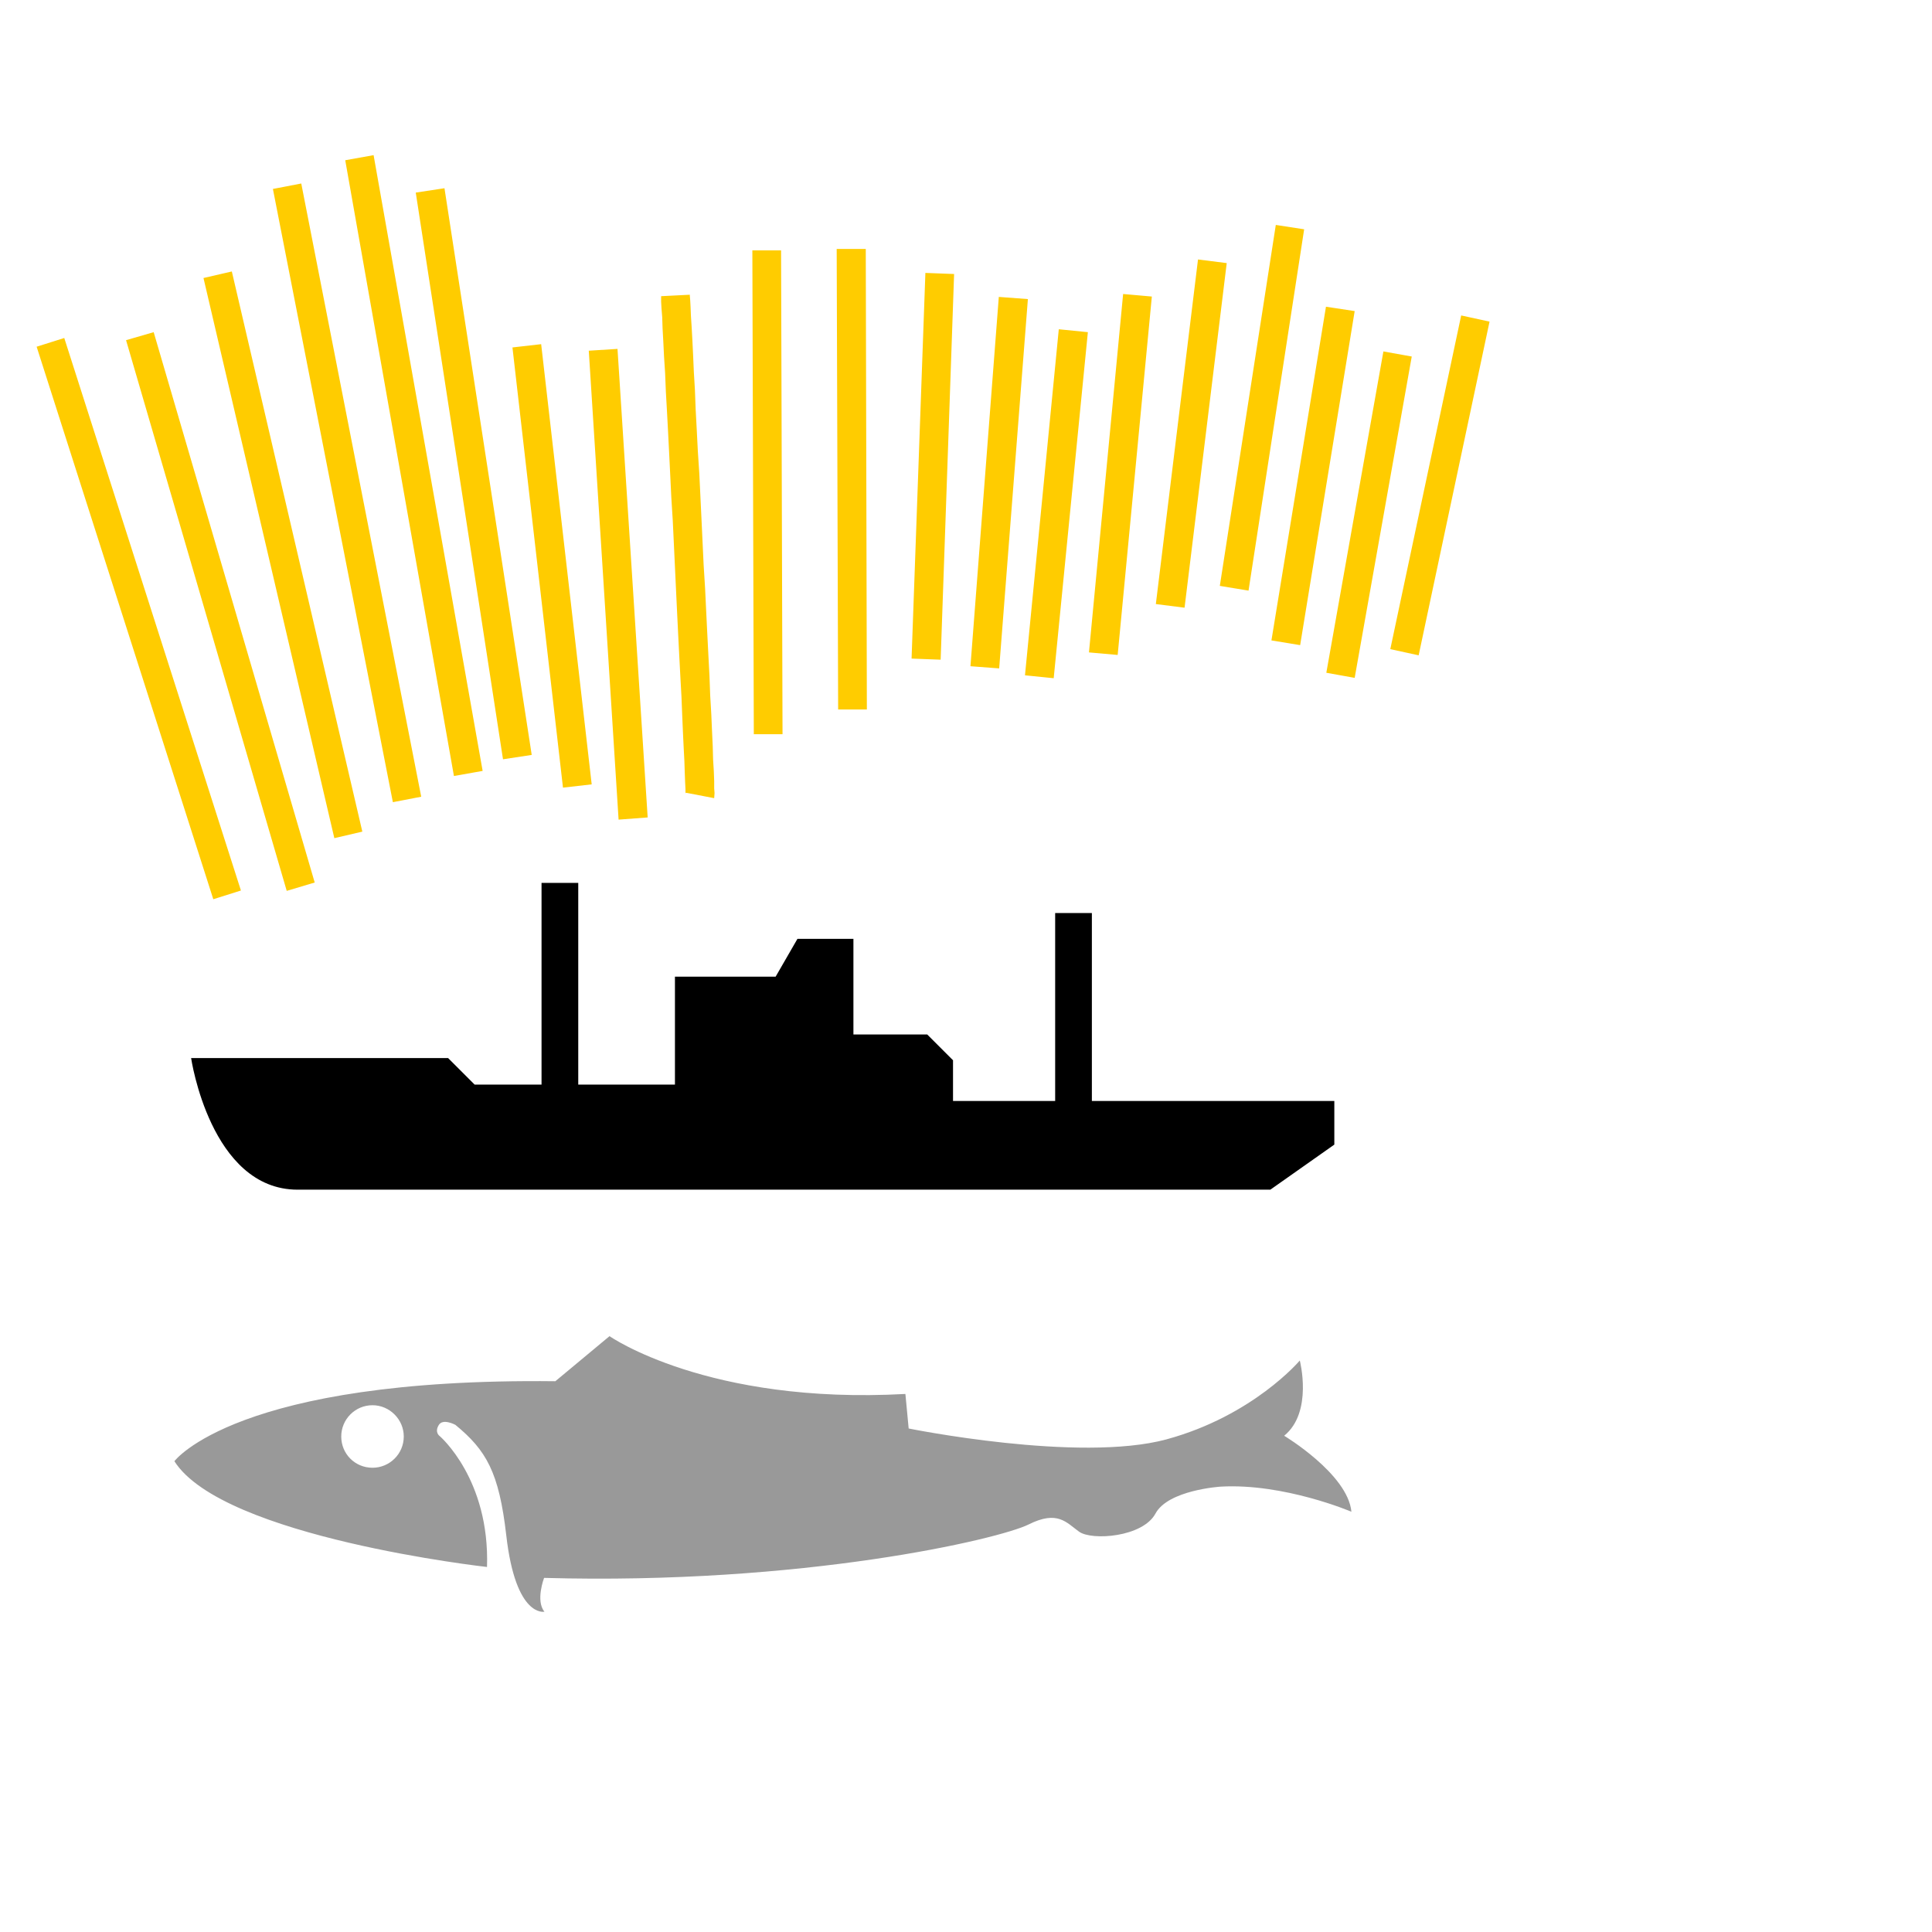 <?xml version="1.0" encoding="UTF-8" standalone="no"?>
<svg
    xmlns:dc="http://purl.org/dc/elements/1.1/"
    xmlns:cc="http://creativecommons.org/ns#"
    xmlns:rdf="http://www.w3.org/1999/02/22-rdf-syntax-ns#"
    xmlns:svg="http://www.w3.org/2000/svg"
    xmlns="http://www.w3.org/2000/svg"
    xmlns:sodipodi="http://sodipodi.sourceforge.net/DTD/sodipodi-0.dtd"
    xmlns:inkscape="http://www.inkscape.org/namespaces/inkscape"
    id="city_nnov"
    data-name="nnov"
    width="52.5mm"
    height="52.5mm"
    viewBox="0 0 148.82 148.82"
    version="1.1"
    inkscape:version="0.91 r13725"
    sodipodi:docname="_murmansk.svg">
   <defs
       id="defs20" />
   <sodipodi:namedview
       pagecolor="#ffffff"
       bordercolor="#666666"
       borderopacity="1"
       objecttolerance="10"
       gridtolerance="10"
       guidetolerance="10"
       inkscape:pageopacity="0"
       inkscape:pageshadow="2"
       inkscape:window-width="640"
       inkscape:window-height="480"
       id="namedview18"
       showgrid="false"
       inkscape:zoom="1.268656085"
       inkscape:cx="93.01181102"
       inkscape:cy="93.01181102"
       inkscape:current-layer="city_nnov" />
   <g
       transform="matrix(0.028,0,0,0.028,-1190.79,-446.353)"
       style="clip-rule:evenodd;fill-rule:evenodd;image-rendering:optimizeQuality;shape-rendering:geometricPrecision;text-rendering:geometricPrecision"
       id="murmansk">
      <path
          id="path18847"
          class="fil8"
          d="m 44205,19617 -149,124 c -878,-10 -1048,220 -1048,220 133,210 860,291 860,291 8,-242 -130,-360 -130,-360 0,0 -15,-10 -3,-30 11,-20 46,-1 46,-1 85,70 120,130 140,304 26,228 105,210 105,210 -25,-30 -1,-93 -1,-93 713,20 1253,-107 1333,-147 80,-40 104,-5 139,20 35,25 175,15 210,-50 35,-65 179,-74 179,-74 175,-10 360,69 360,69 -10,-104 -185,-209 -185,-209 80,-65 43,-207 43,-207 0,0 -128,152 -367,217 -241,65 -709,-30 -709,-30 l -9,-95 c -544,30 -814,-159 -814,-159 z m -652,190 c 47,0 86,39 86,86 0,48 -39,86 -86,86 -48,0 -86,-38 -86,-86 0,-47 38,-86 86,-86 z"
          inkscape:connector-curvature="0"
          style="fill:#999999;fill-rule:nonzero" />
      <path
          id="path19737"
          class="fil10"
          d="m 44018,18370 0,555 -184,0 -73,-73 -707,0 c 0,0 53,362 293,362 l 2676,0 176,-124 0,-120 -667,0 0,-517 -101,0 0,517 -281,0 0,-112 -71,-71 -203,0 0,-263 -154,0 -60,104 -277,0 0,297 -266,0 0,-555 -101,0 z"
          inkscape:connector-curvature="0"
          style="fill:#000000;fill-rule:nonzero" />
      <g
          id="g2259">
         <path
             id="path21515"
             class="fil3"
             d="m 42667,16883 486,1520 -486,-1520 z m 0,0 0,0 0,0 z m 246,-17 443,1514 -443,-1514 z m 0,0 0,0 0,0 z m 214,-169 360,1541 -360,-1541 z m 0,0 0,0 0,0 z m 521,1444 -330,-1687 330,1687 z m 0,0 0,0 0,0 z m -131,-1766 300,1694 -300,-1694 z m 0,0 0,0 0,0 z m 195,90 240,1559 -240,-1559 z m 0,0 0,0 0,0 z m 404,1638 -138,-1211 138,1211 z m 0,0 0,0 0,0 z m 72,-1199 82,1289 -82,-1289 z m 0,0 0,0 0,0 z m 266,1225 c 4,-18 -68,-1375 -68,-1375 l 68,1375 z m 0,0 0,0 0,0 z m 184,-1499 3,1331 -3,-1331 z m 0,0 0,0 0,0 z m 236,1263 -4,-1267 4,1267 z m 0,0 0,0 0,0 z m 240,-1199 -38,1060 38,-1060 z m 0,0 0,0 0,0 z m 123,1083 79,-1016 -79,1016 z m 0,0 0,0 0,0 z m 244,-926 -94,952 94,-952 z m 0,0 0,0 0,0 z m 82,888 94,-985 -94,985 z m 0,0 0,0 0,0 z m 300,-1079 -116,948 116,-948 z m 0,0 0,0 0,0 z m 60,900 154,-994 -154,994 z m 0,0 0,0 0,0 z m 293,-769 -150,918 150,-918 z m 0,0 0,0 0,0 z m 0,1008 157,-884 -157,884 z m 0,0 0,0 0,0 z m 371,-982 -195,919 195,-919 z m 0,0 0,0 0,0 z"
             sodipodi:nodetypes="cc"
             inkscape:connector-curvature="0"
             style="fill:#ffcc00" />
         <path
             id="path2262"
             class="fil9"
             d="m 43115,18415 -486,-1520 76,-24 486,1520 -76,24 z m -448,-1532 0,0 0,0 0,0 z m 0,0 0,0 0,0 0,0 z m 650,1509 -442,-1515 76,-22 443,1514 -77,23 z m -404,-1526 0,0 0,0 0,0 z m 0,0 0,0 0,0 0,0 z m 535,1381 -360,-1541 78,-18 359,1541 -77,18 z m -321,-1550 0,0 0,0 0,0 z m 0,0 0,0 0,0 0,0 z m 230,-251 330,1687 -78,15 -330,-1687 78,-15 z m 291,1695 0,0 0,0 0,0 z m 0,0 0,0 0,0 0,0 z m 129,-65 -299,-1694 78,-14 300,1694 -79,14 z m -260,-1701 0,0 0,0 0,0 z m 0,0 0,0 0,0 0,0 z m 395,1655 -240,-1559 79,-12 240,1559 -79,12 z m -200,-1565 0,0 0,0 0,0 z m 0,0 0,0 0,0 0,0 z m 305,423 139,1211 -79,9 -139,-1211 79,-9 z m 99,1215 0,0 0,0 0,0 z m 0,0 0,0 0,0 0,0 z m 114,93 -82,-1290 79,-5 83,1289 -80,6 z m -42,-1292 0,0 0,0 0,0 z m 0,0 0,0 0,0 0,0 z m 159,-148 79,-4 0,3 1,12 1,18 1,25 2,31 2,36 2,41 2,46 3,50 2,53 3,56 3,59 4,61 3,62 3,63 3,64 3,64 4,64 3,63 3,61 3,59 3,57 2,54 3,51 2,46 2,43 1,37 2,32 1,27 0,20 1,13 -1,14 -78,-15 -1,2 0,-12 -1,-20 -1,-26 -1,-31 -2,-38 -2,-42 -2,-47 -2,-50 -3,-54 -3,-57 -3,-59 -3,-61 -3,-63 -3,-64 -3,-64 -3,-63 -4,-64 -3,-62 -3,-61 -3,-59 -3,-56 -3,-53 -2,-50 -3,-46 -2,-41 -2,-36 -1,-31 -2,-25 -1,-18 0,-11 0,-4 z m 107,1373 0,0 0,0 0,0 z m 0,0 0,0 0,0 0,0 z m 148,-168 -4,-1331 79,0 4,1331 -79,0 z m 36,-1331 0,0 0,0 0,0 z m 0,0 0,0 0,0 0,0 z m 272,-4 3,1267 -79,0 -4,-1267 80,0 z m -36,1267 0,0 0,0 0,0 z m 0,0 0,0 0,0 0,0 z m 162,-140 38,-1061 79,3 -37,1061 -80,-3 z m 78,-1059 0,0 0,0 0,0 z m 0,0 0,0 0,0 0,0 z m 242,70 -79,1016 -79,-6 78,-1016 80,6 z m -119,1013 0,0 0,0 0,0 z m 0,0 0,0 0,0 0,0 z m 111,22 93,-952 80,8 -94,952 -79,-8 z m 133,-948 0,0 0,0 0,0 z m 0,0 0,0 0,0 0,0 z m 216,-94 -94,986 -79,-7 94,-986 79,7 z m -134,982 0,0 0,0 0,0 z m 0,0 0,0 0,0 0,0 z m 145,-136 116,-948 79,10 -116,948 -79,-10 z m 155,-943 0,0 0,0 0,0 z m 0,0 0,0 0,0 0,0 z m 253,-88 -153,994 -79,-13 154,-993 78,12 z m -193,988 0,0 0,0 0,0 z m 0,0 0,0 0,0 0,0 z m 103,143 150,-918 79,12 -150,919 -79,-13 z m 190,-912 0,0 0,0 0,0 z m 0,0 0,0 0,0 0,0 z m 196,131 -157,884 -78,-14 157,-884 78,14 z m -196,877 0,0 0,0 0,0 z m 0,0 0,0 0,0 0,0 z m 137,-72 195,-918 78,17 -195,918 -78,-17 z m 234,-910 0,0 0,0 0,0 z m 0,0 0,0 0,0 0,0 z"
             inkscape:connector-curvature="0"
             style="fill:#ffcc00;fill-rule:nonzero" />
      </g>
   </g>
</svg>
